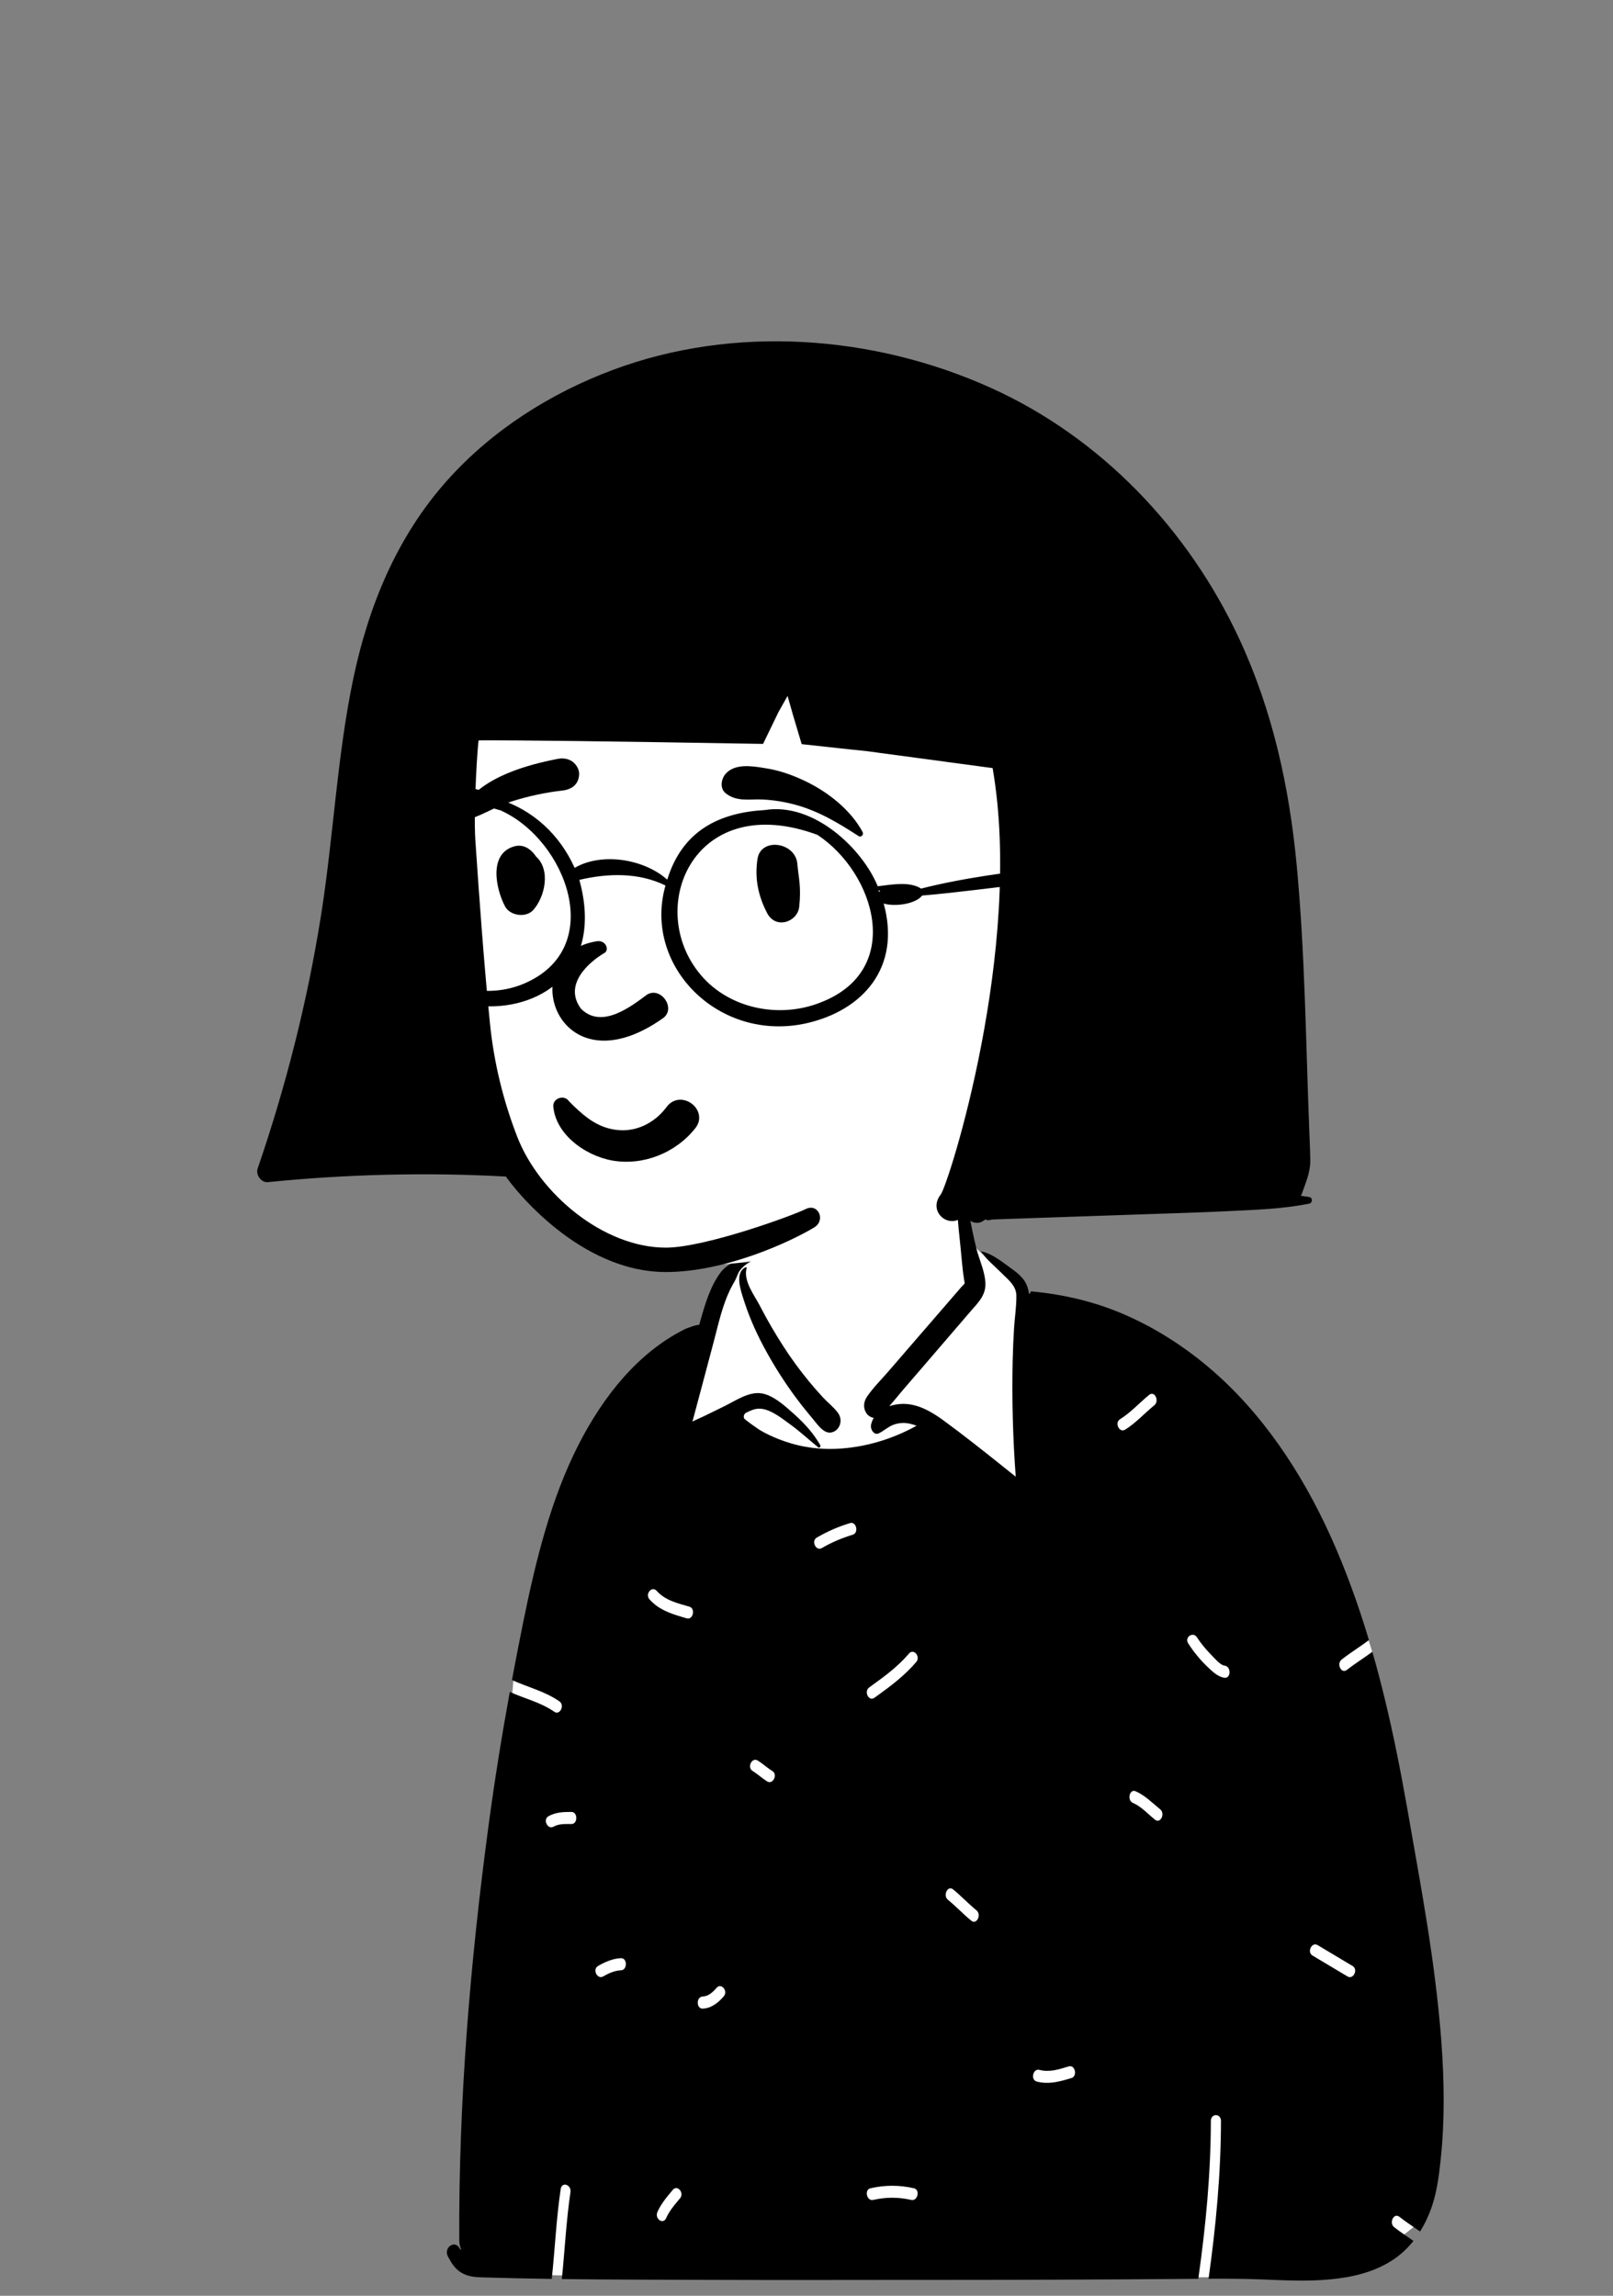 <?xml version="1.0" encoding="UTF-8" standalone="no"?>
<!DOCTYPE svg PUBLIC "-//W3C//DTD SVG 1.1//EN" "http://www.w3.org/Graphics/SVG/1.1/DTD/svg11.dtd">
<svg width="100%" height="100%" viewBox="0 0 52 74" version="1.1" xmlns="http://www.w3.org/2000/svg" xmlns:xlink="http://www.w3.org/1999/xlink" xml:space="preserve" xmlns:serif="http://www.serif.com/" style="fill-rule:evenodd;clip-rule:evenodd;stroke-linejoin:round;stroke-miterlimit:2;">
    <rect x="0" y="0" width="52" height="74" fill="#808080" stroke="none"/>
    <g transform="matrix(-1,0,0,1,55.197,0.094)">
        <g id="Introduction">
            <g id="avatar-girl-9">
                <g id="BODY" transform="matrix(0.618,0,0,0.733,8.656,36.033)">
                    <path id="_--Skin" serif:id="✋-Skin" d="M5.796,50.712C9.839,50.826 13.658,50.952 17.693,50.712C24.15,50.31 43.1,51.035 47.266,50.712C47.58,50.688 48.661,51.035 48.684,50.712C48.867,48.465 48.986,25.73 48.442,24.165C47.898,22.601 45.212,15.081 41.791,11.575C40.837,10.627 39.385,10.26 38.583,9.166C37.891,7.972 37.945,7.271 37.262,6.643C36.966,6.371 36.267,6.26 35.748,5.882C35.226,5.359 35.72,4.209 35.506,3.482C35.064,1.666 33.437,0.5 31.658,0.226C29.186,-0.37 26.576,0.193 25.391,2.148C24.951,2.876 25.185,3.76 24.643,4.926C24.682,5.808 23.66,6.021 23.049,6.37L21.836,7.604C18.099,9.721 13.702,10.864 10.428,13.708C7.644,16.551 4.875,19.837 3.64,23.683C3.384,24.732 3.3,25.815 3.194,26.886C2.892,30.016 2.049,33.054 1.324,36.103C0.498,39.944 -0.273,44.021 0.841,47.899C1.162,48.72 5.064,50.674 5.796,50.712Z" style="fill:white;"/>
                    <path id="Path" d="M24.626,4.918L24.942,4.952L24.942,7.399L29.071,11.723L29.825,12.592C29.376,14.206 29.829,15.013 31.184,15.013C33.218,15.013 31.646,14.419 32.028,13.614L32.044,13.581C32.321,13.029 33.27,11.86 34.89,10.073L36.748,6.946L36.748,6.375L36.811,6.401C36.987,6.475 37.138,6.55 37.241,6.645C37.924,7.273 37.87,7.973 38.562,9.167C39.364,10.262 40.815,10.629 41.77,11.576C45.191,15.083 47.876,22.603 48.42,24.167C48.964,25.731 48.846,48.466 48.662,50.713C48.64,51.036 47.559,50.689 47.245,50.713C43.079,51.036 24.129,50.311 17.672,50.713C13.637,50.953 9.817,50.827 5.774,50.713C5.043,50.675 1.141,48.721 0.82,47.9C-0.294,44.023 0.476,39.945 1.303,36.104L1.375,35.804C2.071,32.906 2.853,30.014 3.158,27.041L3.173,26.887C3.279,25.816 3.363,24.733 3.618,23.685C4.853,19.838 7.623,16.552 10.407,13.709C13.648,10.894 17.99,9.745 21.702,7.669L21.815,7.605L23.028,6.371L23.065,6.35C23.679,6.013 24.66,5.791 24.622,4.928L24.626,4.918Z" style="fill:white;"/>
                    <path id="🖍-Ink" d="M25.177,2.461C25.21,2.355 25.349,2.385 25.36,2.486C25.465,3.488 25.332,4.536 25.206,5.531C25.145,6.012 25.11,6.512 25.017,6.986C25.006,7.036 24.994,7.087 24.984,7.138C25.014,7.192 25.104,7.254 25.147,7.295L25.333,7.478L25.707,7.842C26.438,8.554 27.169,9.268 27.9,9.98L28.973,11.027C29.34,11.386 29.758,11.73 30.081,12.13C30.256,12.347 30.296,12.614 30.123,12.846C30.038,12.961 29.885,13.045 29.73,13.062C29.791,13.147 29.838,13.244 29.867,13.351C29.928,13.569 29.709,13.837 29.476,13.746C29.211,13.643 28.992,13.46 28.723,13.372C28.451,13.283 28.155,13.266 27.873,13.314C27.744,13.336 27.617,13.368 27.494,13.409C28.815,14.022 30.244,14.373 31.702,14.424C31.999,14.434 32.296,14.43 32.591,14.41C33.087,14.377 33.581,14.301 34.065,14.179C34.446,14.083 34.823,13.962 35.189,13.815C35.369,13.744 35.546,13.665 35.718,13.575L35.733,13.566C35.772,13.542 36.489,13.132 36.502,13.07C36.514,13.009 36.514,12.987 36.491,12.934C36.475,12.898 36.446,12.868 36.403,12.843C36.181,12.748 35.952,12.659 35.709,12.658C35.152,12.654 34.544,13.069 34.083,13.352C33.577,13.662 33.111,14.025 32.624,14.361C32.613,14.369 32.6,14.373 32.588,14.373C32.537,14.373 32.489,14.309 32.522,14.259C32.871,13.741 33.343,13.31 33.836,12.934L34.035,12.784C34.486,12.445 35.014,12.069 35.564,11.988C36.236,11.888 36.939,12.31 37.539,12.557L38.602,12.995C38.792,13.073 38.998,13.139 39.188,13.228L38.743,11.825C38.52,11.123 38.298,10.421 38.079,9.719L38.036,9.581C37.817,8.869 37.616,8.127 37.251,7.476C37.164,7.319 37.064,7.173 36.966,7.024C36.864,6.871 36.825,6.701 36.697,6.564C36.442,6.292 36.077,6.133 35.728,6.029C35.643,6.003 35.668,5.89 35.748,5.882C36.106,5.844 36.447,5.928 36.77,6.08L36.904,6.144C37.21,6.29 37.508,6.425 37.735,6.687C38.253,7.284 38.522,8.035 38.769,8.777L38.835,8.976C38.927,8.945 39.555,9.138 39.633,9.184C41.987,10.186 43.801,12.051 45.126,14.236C46.579,16.631 47.37,19.368 48.023,22.076C48.225,22.911 48.417,23.75 48.602,24.59C47.778,24.909 46.901,25.077 46.129,25.527C45.834,25.698 46.1,26.158 46.395,25.986C47.118,25.564 47.942,25.409 48.716,25.113C49.136,27.058 49.51,29.013 49.822,30.977C50.783,37.005 51.39,43.131 51.352,49.24C51.351,49.375 51.311,49.526 51.238,49.656C51.281,49.635 51.315,49.609 51.334,49.579C51.577,49.194 52.188,49.551 51.943,49.938L51.907,49.994C51.724,50.279 51.552,50.497 51.229,50.658C50.903,50.82 50.551,50.848 50.191,50.857C48.971,50.889 47.749,50.91 46.527,50.926C46.359,49.61 46.291,48.281 46.06,46.973C46.001,46.636 45.492,46.779 45.551,47.114C45.774,48.378 45.845,49.66 46.001,50.932C43.388,50.96 40.774,50.961 38.163,50.968C34.625,50.979 31.087,50.971 27.549,50.969L26.033,50.969C21.946,50.969 17.859,50.955 13.772,50.928L12.8,50.921C12.413,48.627 12.15,46.312 12.145,43.981C12.144,43.639 11.616,43.638 11.617,43.981C11.622,46.31 11.882,48.624 12.265,50.918C11.297,50.914 10.33,50.917 9.362,50.952L8.87,50.97C7.884,51.004 6.897,51.025 5.913,50.945C4.821,50.857 3.716,50.655 2.737,50.137C2.296,49.904 1.908,49.605 1.576,49.254C1.913,49.056 2.255,48.867 2.582,48.651C2.865,48.465 2.601,48.004 2.315,48.192C1.963,48.424 1.593,48.626 1.231,48.841C0.968,48.488 0.753,48.097 0.589,47.674C0.331,47.008 0.231,46.291 0.145,45.585C0.042,44.753 0,43.915 0,43.077C0,41.316 0.184,39.56 0.441,37.82C0.687,36.153 1.012,34.499 1.355,32.85L1.402,32.626C1.741,31.005 2.063,29.38 2.452,27.771C2.811,26.283 3.225,24.802 3.72,23.349C4.16,23.623 4.621,23.863 5.054,24.148C5.339,24.336 5.604,23.876 5.32,23.689C4.858,23.384 4.365,23.131 3.899,22.834C4.452,21.279 5.101,19.76 5.879,18.305C7.437,15.392 9.537,12.785 12.226,10.862C13.572,9.899 15.049,9.111 16.6,8.538C18.182,7.954 19.82,7.633 21.496,7.502C21.544,7.498 21.571,7.542 21.569,7.584L21.568,7.591L21.634,7.602C21.659,7.435 21.709,7.274 21.805,7.125C22.022,6.788 22.436,6.571 22.766,6.364L22.844,6.315C23.237,6.07 23.651,5.828 24.108,5.742C24.124,5.739 24.134,5.756 24.123,5.769C23.822,6.116 23.437,6.382 23.084,6.676L23.003,6.744C22.71,6.987 22.302,7.262 22.291,7.667C22.279,8.144 22.376,8.641 22.411,9.117C22.446,9.591 22.47,10.065 22.483,10.541C22.528,12.246 22.473,13.952 22.323,15.65L22.986,15.203C24.018,14.508 25.053,13.815 26.11,13.164C26.749,12.77 27.467,12.433 28.233,12.448C28.448,12.452 28.69,12.483 28.922,12.55C28.672,12.311 28.433,12.057 28.188,11.817C27.784,11.422 27.381,11.026 26.977,10.632L25.814,9.491L24.65,8.35C24.29,7.996 23.867,7.67 23.906,7.111C23.937,6.666 24.162,6.223 24.316,5.793C24.337,5.732 24.357,5.67 24.376,5.61C24.686,4.572 24.862,3.495 25.177,2.461ZM40.211,47.009C39.971,46.766 39.597,47.142 39.838,47.385L39.965,47.512C40.178,47.726 40.388,47.946 40.536,48.21L40.557,48.25C40.716,48.553 41.172,48.284 41.013,47.981C40.817,47.607 40.505,47.305 40.211,47.009ZM29.902,46.94C29.136,46.793 28.398,46.793 27.632,46.94C27.298,47.004 27.44,47.517 27.772,47.453C28.442,47.324 29.092,47.324 29.762,47.453C30.094,47.517 30.236,47.005 29.902,46.94ZM19.557,41.58C19.228,41.496 19.087,42.009 19.417,42.093L19.579,42.134C20.131,42.271 20.657,42.374 21.231,42.246C21.558,42.173 21.426,41.673 21.103,41.731L21.09,41.733C20.56,41.851 20.071,41.711 19.557,41.58ZM37.929,38.126C37.686,37.888 37.312,38.263 37.556,38.502C37.861,38.801 38.22,39.027 38.655,39.04C38.99,39.049 38.995,38.533 38.67,38.509L38.655,38.508C38.364,38.5 38.131,38.324 37.929,38.126ZM6.842,36.706C7.146,36.553 6.879,36.094 6.575,36.247L4.75,37.166C4.445,37.319 4.713,37.778 5.016,37.625L6.842,36.706ZM42.915,36.823C42.575,36.814 42.575,37.345 42.915,37.355C43.235,37.364 43.562,37.486 43.847,37.625C44.151,37.774 44.419,37.315 44.113,37.166C43.741,36.984 43.333,36.835 42.915,36.823ZM25.858,34.256C26.137,34.065 25.873,33.604 25.591,33.797C25.206,34.06 24.857,34.371 24.478,34.643L24.374,34.716C24.095,34.907 24.359,35.368 24.641,35.175C25.061,34.887 25.438,34.543 25.858,34.256ZM45.501,30.391C45.161,30.391 45.161,30.923 45.501,30.923L45.566,30.923C45.846,30.921 46.142,30.913 46.403,31.026L46.433,31.04C46.739,31.185 47.007,30.726 46.699,30.581C46.317,30.399 45.917,30.391 45.501,30.391ZM16.166,30.011L16.211,29.994C16.528,29.88 16.391,29.366 16.07,29.482C15.586,29.657 15.21,29.987 14.79,30.274C14.51,30.465 14.774,30.926 15.057,30.733C15.418,30.486 15.755,30.173 16.166,30.011ZM35.979,28.628L36.05,28.589C36.353,28.433 36.086,27.974 35.784,28.13C35.544,28.254 35.33,28.42 35.094,28.551L35.023,28.59C34.721,28.746 34.988,29.205 35.29,29.049C35.529,28.925 35.744,28.759 35.979,28.628ZM27.943,23.477L27.889,23.424C27.646,23.185 27.272,23.56 27.515,23.8C28.123,24.399 28.842,24.854 29.567,25.294L29.699,25.373C29.991,25.55 30.257,25.09 29.965,24.914L29.772,24.797C29.127,24.406 28.49,24.002 27.943,23.477ZM13.326,22.981C13.531,22.713 13.085,22.451 12.877,22.703L12.87,22.712C12.656,22.991 12.403,23.243 12.139,23.473L12.089,23.516C11.932,23.651 11.645,23.94 11.424,23.959C11.088,23.988 11.085,24.52 11.424,24.491C11.767,24.461 12.061,24.219 12.319,24.011C12.696,23.709 13.032,23.364 13.326,22.981ZM41.428,21.044C41.674,20.812 41.311,20.442 41.064,20.66L41.055,20.668C40.596,21.101 39.936,21.218 39.346,21.365C39.016,21.447 39.156,21.96 39.486,21.878L39.755,21.811C40.359,21.659 40.964,21.483 41.428,21.044ZM30.967,17.69C30.637,17.605 30.497,18.118 30.827,18.202C31.387,18.346 31.918,18.531 32.437,18.788C32.741,18.939 33.009,18.48 32.704,18.329C32.145,18.052 31.57,17.844 30.967,17.69ZM36.363,6.48C36.355,6.456 36.38,6.429 36.405,6.437C36.997,6.66 36.682,7.441 36.498,7.909L36.465,7.995C36.176,8.745 35.773,9.474 35.333,10.146C34.873,10.848 34.362,11.521 33.809,12.152C33.568,12.427 33.319,12.693 33.062,12.951L32.965,13.048C32.705,13.305 32.37,13.757 31.966,13.707C31.532,13.655 31.289,13.187 31.606,12.832C31.83,12.581 32.141,12.381 32.391,12.152C32.639,11.926 32.879,11.693 33.114,11.453C33.593,10.961 34.048,10.44 34.463,9.892C34.865,9.362 35.249,8.817 35.598,8.25L35.668,8.136C35.934,7.696 36.548,7.048 36.363,6.48ZM15.361,12.05C15.079,11.856 14.815,12.317 15.094,12.509C15.608,12.862 16.06,13.29 16.616,13.581C16.913,13.737 17.178,13.291 16.893,13.128L16.882,13.122C16.327,12.831 15.874,12.403 15.361,12.05Z"/>
                </g>
                <g id="HEAD" transform="matrix(1,0,0,1,12.906,10.907)">
                    <path id="_--Skin1" serif:id="✋-Skin" d="M26.988,7.39C23.073,4.756 15.23,5.042 10.92,6.656C6.715,8.011 5.243,11.787 4.545,15.867C3.696,20.452 3.811,27.063 9.913,26.983C10.771,27.404 11.721,27.587 12.609,27.936C13.824,28.363 15.015,28.859 16.248,29.233C18.677,30.027 21.379,29.958 23.682,28.795C24.955,28.171 25.481,27.198 26.314,26.161C28.735,23.145 29.953,18.828 29.844,14.993C29.653,12.293 29.213,9.167 26.988,7.39Z" style="fill:white;"/>
                    <path id="🖍-Ink1" serif:id="🖍-Ink" d="M31.942,18.506C31.54,15.972 31.429,13.395 30.903,10.88C30.408,8.514 29.483,6.279 27.866,4.475C26.42,2.861 24.549,1.676 22.541,0.925C18.63,-0.538 14.131,-0.207 10.347,1.501C6.806,3.099 3.981,6.055 2.334,9.603C1.265,11.908 0.727,14.359 0.488,16.888C0.223,19.698 0.194,22.537 0.086,25.357C0.073,25.705 0.054,26.053 0.05,26.401C0.045,26.782 0.196,27.117 0.32,27.471C0.328,27.496 0.341,27.52 0.356,27.543C0.263,27.555 0.17,27.568 0.076,27.584C-0.028,27.6 -0.023,27.772 0.076,27.793C0.92,27.967 1.786,27.992 2.643,28.035C3.532,28.08 4.422,28.104 5.312,28.135C6.18,28.165 7.048,28.194 7.916,28.224C8.371,28.24 8.827,28.256 9.283,28.271C9.5,28.278 9.716,28.286 9.934,28.294C10.042,28.298 10.151,28.301 10.259,28.305C10.347,28.308 10.49,28.364 10.499,28.299C10.515,28.309 10.533,28.317 10.552,28.323C10.573,28.335 10.593,28.348 10.612,28.362C10.718,28.437 10.879,28.427 10.987,28.362C10.996,28.356 11.007,28.35 11.017,28.343C11.097,28.295 11.153,28.225 11.185,28.145C11.63,28.692 12.418,28.078 11.963,27.5C11.718,27.189 9.283,19.565 10.291,13.757L14.332,13.213C14.825,13.162 15.53,13.086 16.446,12.985C16.671,12.241 16.815,11.749 16.879,11.51C16.886,11.483 16.894,11.456 16.901,11.43C16.998,11.602 17.095,11.774 17.192,11.946L17.691,12.977C22.598,12.893 25.653,12.855 26.857,12.863C26.887,12.863 27.032,15.093 26.967,16.075C26.834,18.047 26.692,20.017 26.496,21.984C26.37,23.243 26.068,24.477 25.617,25.638C24.906,27.471 22.839,29.214 20.824,29.214C19.57,29.214 16.735,28.181 16.323,27.973C15.91,27.764 15.664,28.333 16.04,28.561C16.802,29.022 18.902,30 20.824,30C23.615,30 25.721,27.309 25.98,26.923C28.521,26.782 31.12,26.847 33.657,27.103C33.87,27.124 34.054,26.864 33.985,26.665C33.074,24.013 32.381,21.279 31.942,18.506Z"/>
                </g>
                <g id="FACE" transform="matrix(1,0,0,1,27.376,24.352)">
                    <path id="🖍-Ink2" serif:id="🖍-Ink" d="M6.608,12.805C6.134,12.619 5.71,12.309 5.401,11.913C5.293,11.775 5.265,11.63 5.288,11.497C5.313,11.347 5.405,11.211 5.531,11.121C5.657,11.029 5.815,10.984 5.967,11.007C6.1,11.027 6.231,11.097 6.336,11.241L6.358,11.27C6.542,11.509 6.782,11.705 7.055,11.832C7.318,11.954 7.613,12.01 7.918,11.977C8.499,11.914 8.899,11.613 9.324,11.204C9.377,11.152 9.43,11.099 9.483,11.045C9.516,10.995 9.563,10.964 9.614,10.947C9.672,10.929 9.736,10.93 9.796,10.95C9.853,10.969 9.904,11.005 9.939,11.054C9.971,11.1 9.99,11.156 9.984,11.222C9.945,11.646 9.714,12.025 9.385,12.322C9.021,12.652 8.538,12.88 8.083,12.961C7.582,13.049 7.071,12.986 6.608,12.805ZM8.319,6.26C8.852,6.571 9.665,7.297 9.091,8.068C8.416,8.748 7.444,7.968 6.965,7.616C6.521,7.342 6.022,8.045 6.434,8.364C9.895,10.824 11.3,6.342 8.589,5.894C8.29,5.845 8.179,6.164 8.319,6.26ZM2.116,3.399C2.175,2.697 3.288,2.537 3.399,3.232C3.498,3.854 3.382,4.426 3.09,4.986C2.811,5.521 2.109,5.271 2.056,4.784C1.985,4.131 2.079,3.835 2.116,3.399ZM10.594,3.088C10.749,2.893 10.973,2.759 11.242,2.835C12.081,3.07 11.834,4.214 11.539,4.77C11.379,5.073 10.861,5.149 10.627,4.883C10.246,4.449 10.063,3.582 10.548,3.155C10.561,3.133 10.576,3.11 10.594,3.088ZM3.078,0.327L3.21,0.305C3.621,0.237 4.13,0.172 4.421,0.488C4.574,0.656 4.627,0.968 4.421,1.128C4.057,1.411 3.655,1.302 3.219,1.325C2.859,1.345 2.514,1.402 2.168,1.497C1.409,1.706 0.79,2.086 0.142,2.503C0.057,2.558 -0.03,2.454 0.01,2.377C0.385,1.673 1.11,1.095 1.837,0.743C2.224,0.555 2.649,0.399 3.078,0.327ZM9.829,0.012L9.93,0.032C11.034,0.254 12.469,0.696 12.992,1.737C13.012,1.884 12.991,1.916 12.974,1.936L12.968,1.943C12.954,1.961 12.943,1.985 12.876,2.005C12.858,2.001 12.839,1.997 12.82,1.992C12.581,1.932 12.391,1.848 12.207,1.762L12.008,1.668C11.777,1.559 11.544,1.455 11.297,1.377C10.771,1.212 10.229,1.096 9.678,1.034C9.559,1.021 9.444,0.982 9.353,0.916C9.267,0.853 9.202,0.766 9.172,0.65C9.133,0.501 9.144,0.387 9.228,0.252C9.291,0.151 9.381,0.08 9.484,0.04C9.589,-0.001 9.709,-0.011 9.829,0.012Z"/>
                </g>
                <g id="ACCESORIES" transform="matrix(1,0,0,1,16.872,24.788)">
                    <path id="🖍-Ink3" serif:id="🖍-Ink" d="M24.694,6.226C23.889,7.044 22.545,7.278 21.473,6.84C18.722,5.71 20.069,2.185 22.19,1.238C22.455,1.173 22.809,1.019 23.132,0.984C23.161,0.97 23.225,1.011 23.302,0.972C25.641,1.229 26.174,4.8 24.694,6.226M15.821,6.435C14.918,7.613 13.239,7.976 11.867,7.429C9.157,6.379 10.118,3.253 11.972,2.028C15.889,0.581 17.507,4.263 15.821,6.435M9.956,3.844C9.952,3.843 9.948,3.842 9.944,3.84C9.966,3.83 9.987,3.821 10.009,3.811C10.002,3.83 9.994,3.848 9.987,3.866C9.977,3.859 9.968,3.85 9.956,3.844M26.559,2.552C26.338,2.552 26.018,2.588 25.835,2.739C25.384,1.242 23.717,-0.143 22.268,0.867C21.127,1.228 20.28,2.028 19.799,3.092C18.931,2.584 17.567,2.801 16.814,3.472C16.322,1.871 15.109,1.31 13.665,1.228C12.089,0.974 10.519,2.478 10.029,3.685C9.622,3.64 9.013,3.512 8.629,3.76C6.142,3.118 1.792,2.764 1.287,3.121C0.926,3.257 0.728,4.093 1.232,4.138C1.671,4.077 1.181,3.526 1.623,3.465C3.979,3.322 6.266,3.788 8.597,3.984C8.806,4.259 9.478,4.351 9.837,4.241C9.272,6.288 10.491,7.681 12.319,8.099C15.149,8.738 17.611,6.249 16.871,3.66C17.728,3.24 18.715,3.258 19.648,3.479C18.088,9.126 27.338,8.873 25.893,2.932C26.854,3.403 27.063,2.647 26.559,2.552"/>
                </g>
            </g>
        </g>
    </g>
</svg>
